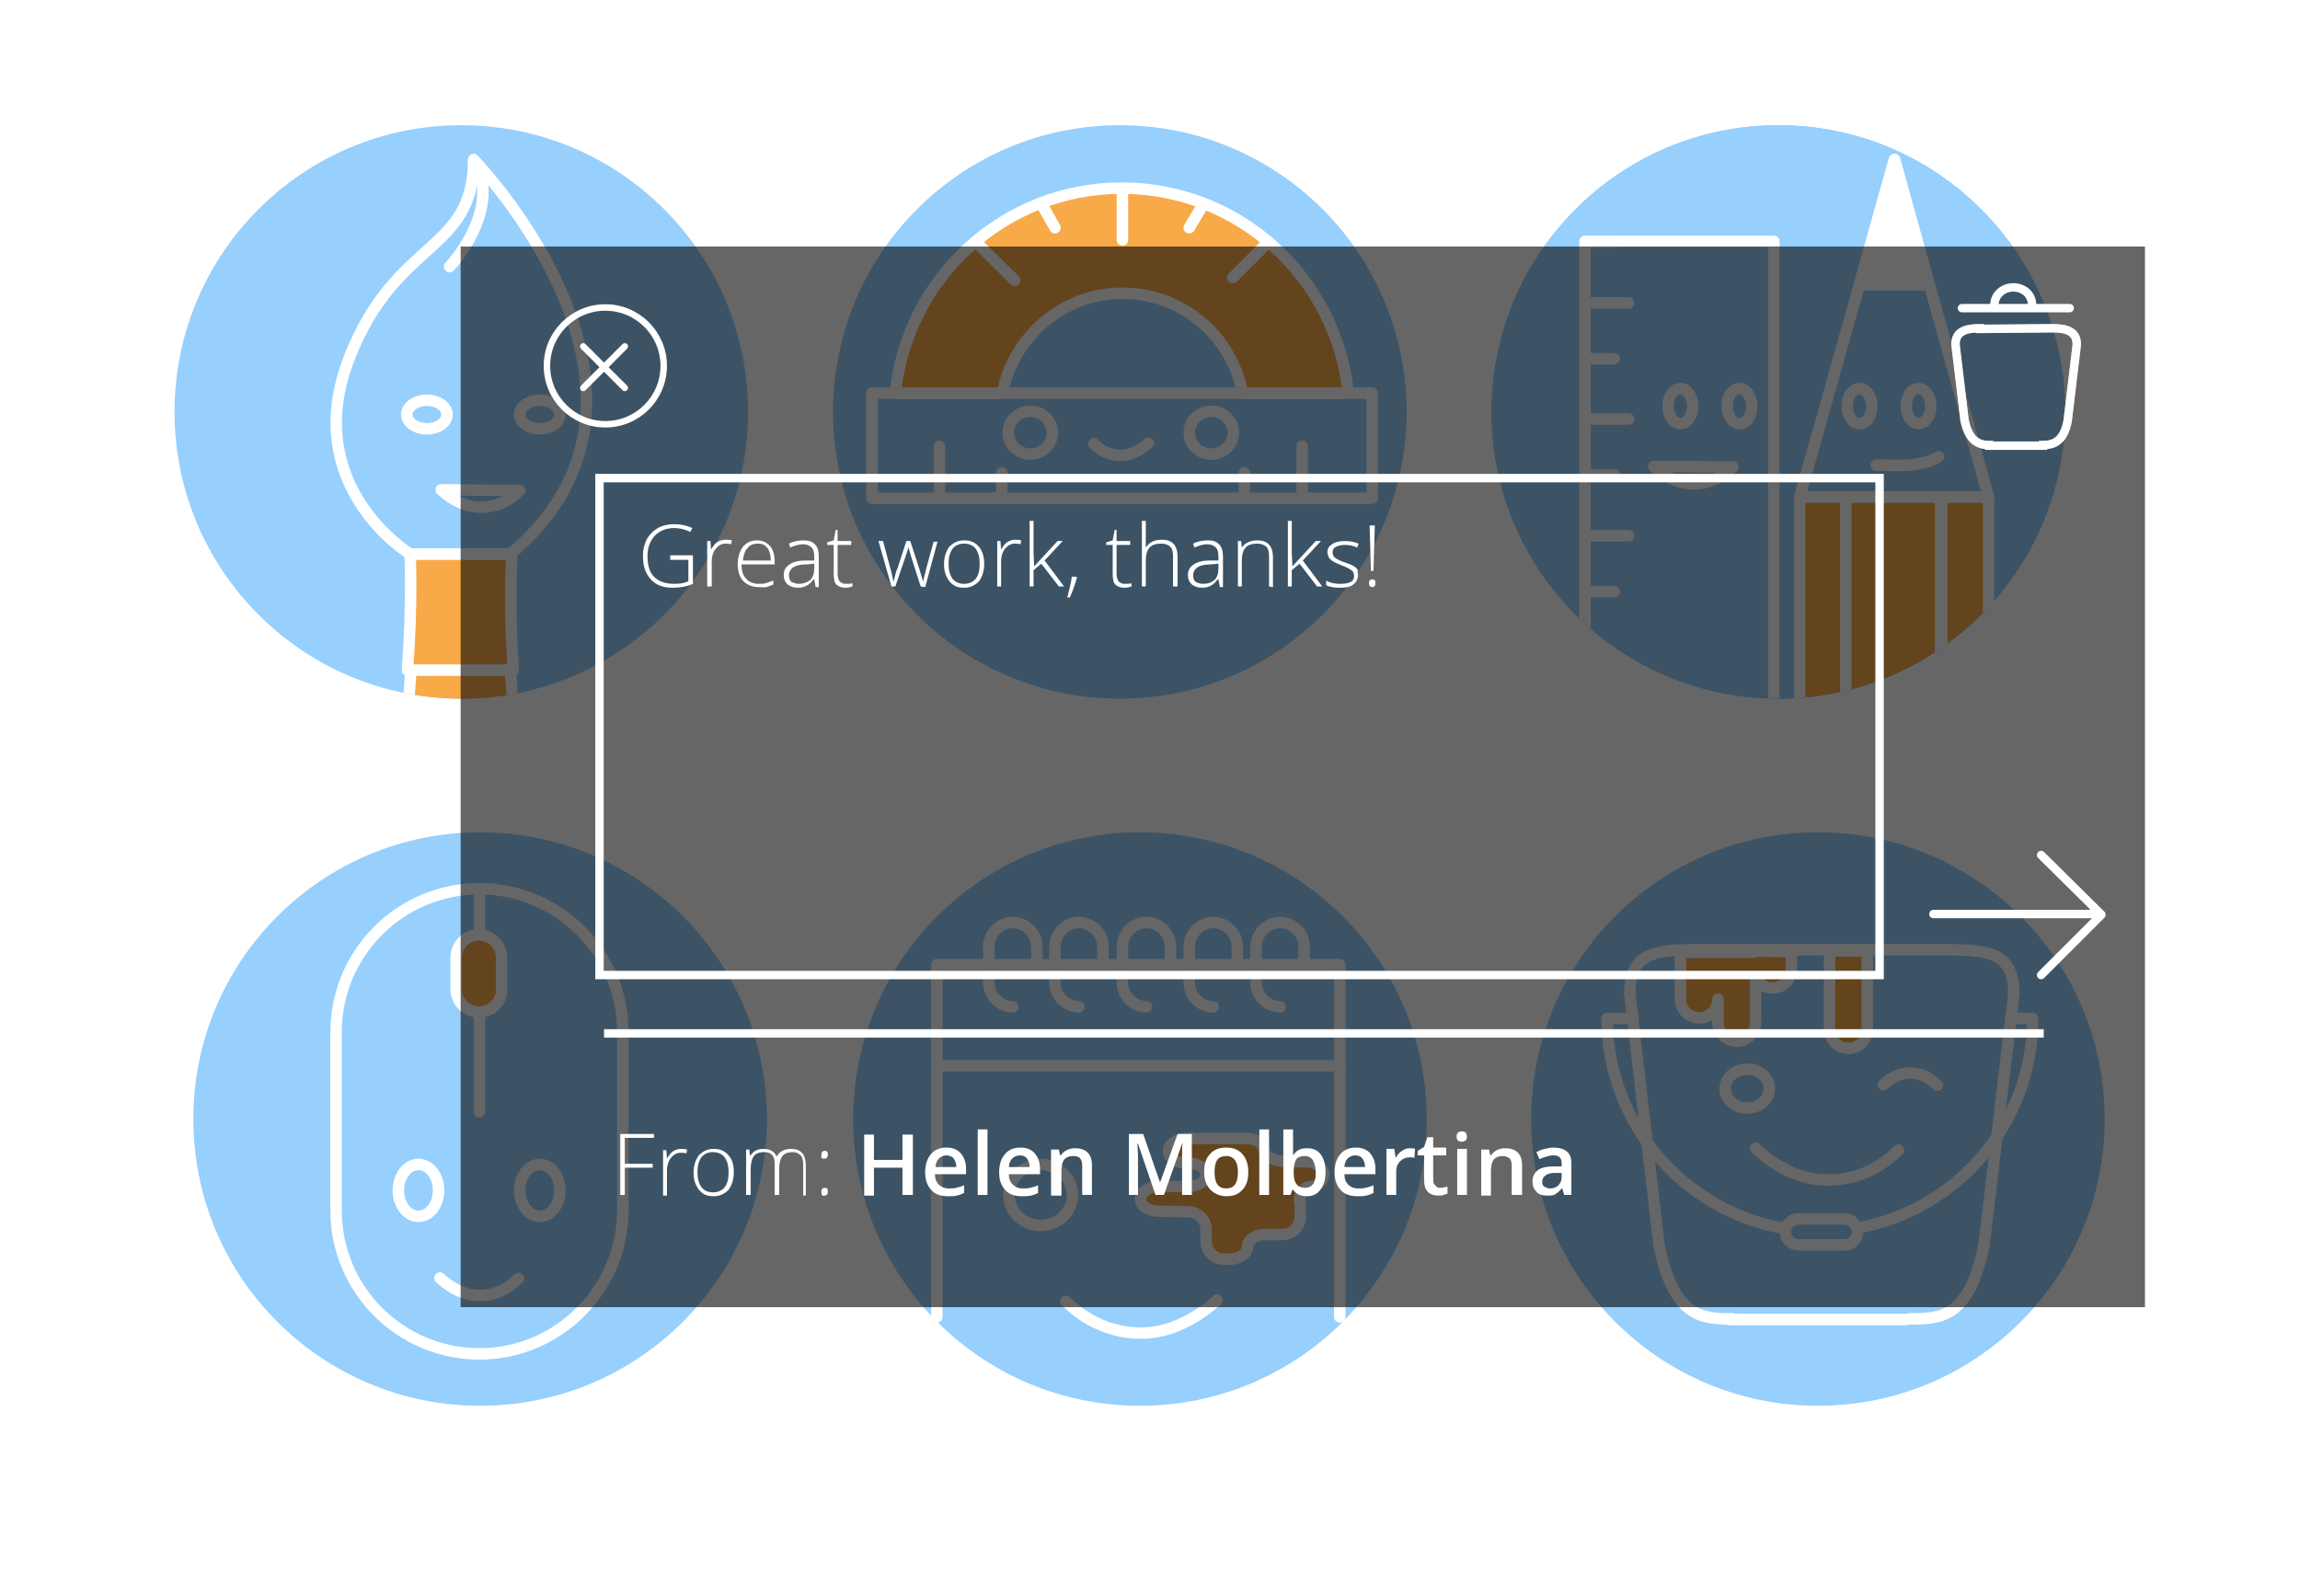 <?xml version="1.0" encoding="utf-8"?>
<!-- Generator: Adobe Illustrator 19.2.1, SVG Export Plug-In . SVG Version: 6.00 Build 0)  -->
<svg version="1.1" id="Слой_1" xmlns="http://www.w3.org/2000/svg" xmlns:xlink="http://www.w3.org/1999/xlink" x="0px" y="0px"
	 viewBox="0 0 354.5 246" style="enable-background:new 0 0 354.5 246;" xml:space="preserve">
<rect style="fill:#FFFFFF;" width="354.5" height="246"/>
<g id="_x30_9_1_">
	<circle id="SVGID_21_" style="fill:#97CFFD;" cx="280.2" cy="172.5" r="44.2"/>
	
		<line style="fill:none;stroke:#FFFFFF;stroke-width:1.767;stroke-linecap:round;stroke-miterlimit:10;" x1="266.5" y1="203.4" x2="293.8" y2="203.4"/>
	
		<line style="fill:none;stroke:#FFFFFF;stroke-width:1.767;stroke-linecap:round;stroke-miterlimit:10;" x1="251.2" y1="153.2" x2="255.7" y2="191.9"/>
	
		<line style="fill:none;stroke:#FFFFFF;stroke-width:1.767;stroke-linecap:round;stroke-miterlimit:10;" x1="310.4" y1="153.2" x2="305.8" y2="191.9"/>
	<path style="fill:none;stroke:#FFFFFF;stroke-width:1.767;stroke-linecap:round;stroke-miterlimit:10;" d="M255.7,191.9
		c2.3,11.4,6.8,11.4,11.4,11.4"/>
	<path style="fill:none;stroke:#FFFFFF;stroke-width:1.767;stroke-linecap:round;stroke-miterlimit:10;" d="M305.8,191.9
		c-2.3,11.4-6.8,11.4-11.4,11.4"/>
	<path style="fill:none;stroke:#FFFFFF;stroke-width:1.767;stroke-linecap:round;stroke-miterlimit:10;" d="M310.4,153.2
		c0-6.8-4.5-6.8-11.4-6.8h-36.4c-6.9,0-11.4,0-11.4,6.8"/>
	<path style="fill:none;stroke:#FFFFFF;stroke-width:1.767;stroke-linecap:round;stroke-linejoin:round;stroke-miterlimit:10;" d="
		M290.3,167.2c1.1-1.1,2.7-1.8,4.1-1.8c1.6,0,3.1,0.7,4.2,1.9"/>
	<path style="fill:none;stroke:#FFFFFF;stroke-width:1.767;stroke-linecap:round;stroke-linejoin:round;stroke-miterlimit:10;" d="
		M292.6,177.3c-3,3-6.7,4.6-10.9,4.6c-4,0-8-1.9-11.1-4.9"/>
	
		<ellipse style="fill:none;stroke:#FFFFFF;stroke-width:1.767;stroke-linecap:round;stroke-linejoin:round;stroke-miterlimit:10;" cx="269.3" cy="167.8" rx="3.4" ry="3"/>
	<path style="fill:none;stroke:#FFFFFF;stroke-width:1.767;stroke-linecap:round;stroke-linejoin:round;stroke-miterlimit:10;" d="
		M275.2,189.4c-15.5-2.6-27.5-16.1-27.5-32.4h4"/>
	<path style="fill:none;stroke:#FFFFFF;stroke-width:1.767;stroke-linecap:round;stroke-linejoin:round;stroke-miterlimit:10;" d="
		M309.9,157h3.4c0,16.2-11.7,29.6-27.1,32.3"/>
	
		<path style="fill:#F7AA47;stroke:#FFFFFF;stroke-width:1.767;stroke-linecap:round;stroke-linejoin:round;stroke-miterlimit:10;" d="
		M287.8,146.6v12.1c0,1.6-1.3,2.9-2.9,2.9s-2.9-1.3-2.9-2.9v-12.1H287.8z"/>
	
		<path style="fill:#F7AA47;stroke:#FFFFFF;stroke-width:1.767;stroke-linecap:round;stroke-linejoin:round;stroke-miterlimit:10;" d="
		M270.4,146.6v0.2h-5.5H259v7.2c0,1.6,1.3,2.9,2.9,2.9s2.9-1.3,2.9-2.9v3.6c0,1.6,1.3,2.9,2.9,2.9s2.9-1.3,2.9-2.9v-6.8
		c0.5,0.9,1.4,1.5,2.6,1.5c1.6,0,2.9-1.3,2.9-2.9v-2.7L270.4,146.6L270.4,146.6z"/>
	<path style="fill:none;stroke:#FFFFFF;stroke-width:1.767;stroke-linecap:round;stroke-linejoin:round;stroke-miterlimit:10;" d="
		M284.3,191.9h-7.1c-1.1,0-2-0.9-2-2l0,0c0-1.1,0.9-2,2-2h7.1c1.1,0,2,0.9,2,2l0,0C286.3,191,285.4,191.9,284.3,191.9z"/>
</g>
<g id="_x30_8_1_">
	<circle id="SVGID_20_" style="fill:#97CFFD;" cx="175.7" cy="172.5" r="44.2"/>
	
		<polyline style="fill:none;stroke:#FFFFFF;stroke-width:1.767;stroke-linecap:round;stroke-linejoin:round;stroke-miterlimit:10;" points="
		144.4,203 144.4,148.7 206.5,148.7 206.5,203 	"/>
	
		<line style="fill:none;stroke:#FFFFFF;stroke-width:1.767;stroke-linecap:round;stroke-linejoin:round;stroke-miterlimit:10;" x1="144.4" y1="164.3" x2="206.5" y2="164.3"/>
	<path style="fill:none;stroke:#FFFFFF;stroke-width:1.767;stroke-linecap:round;stroke-linejoin:round;stroke-miterlimit:10;" d="
		M201,148.6v-2.7c0-2-1.7-3.7-3.7-3.7s-3.7,1.7-3.7,3.7v5.6c0,2,1.7,3.7,3.7,3.7"/>
	<path style="fill:none;stroke:#FFFFFF;stroke-width:1.767;stroke-linecap:round;stroke-linejoin:round;stroke-miterlimit:10;" d="
		M190.7,148.6v-2.7c0-2-1.7-3.7-3.7-3.7s-3.7,1.7-3.7,3.7v5.6c0,2,1.7,3.7,3.7,3.7"/>
	<path style="fill:none;stroke:#FFFFFF;stroke-width:1.767;stroke-linecap:round;stroke-linejoin:round;stroke-miterlimit:10;" d="
		M180.4,148.6v-2.7c0-2-1.7-3.7-3.7-3.7s-3.7,1.7-3.7,3.7v5.6c0,2,1.7,3.7,3.7,3.7"/>
	<path style="fill:none;stroke:#FFFFFF;stroke-width:1.767;stroke-linecap:round;stroke-linejoin:round;stroke-miterlimit:10;" d="
		M170,148.6v-2.7c0-2-1.7-3.7-3.7-3.7s-3.7,1.7-3.7,3.7v5.6c0,2,1.7,3.7,3.7,3.7"/>
	<path style="fill:none;stroke:#FFFFFF;stroke-width:1.767;stroke-linecap:round;stroke-linejoin:round;stroke-miterlimit:10;" d="
		M159.8,148.6v-2.7c0-2-1.7-3.7-3.7-3.7s-3.7,1.7-3.7,3.7v5.6c0,2,1.7,3.7,3.7,3.7"/>
	
		<ellipse style="fill:none;stroke:#FFFFFF;stroke-width:1.767;stroke-linecap:round;stroke-linejoin:round;stroke-miterlimit:10;" cx="160.4" cy="184.2" rx="4.9" ry="4.7"/>
	
		<ellipse style="fill:none;stroke:#FFFFFF;stroke-width:1.767;stroke-linecap:round;stroke-linejoin:round;stroke-miterlimit:10;" cx="191.4" cy="184.2" rx="4.9" ry="4.7"/>
	<path style="fill:none;stroke:#FFFFFF;stroke-width:1.767;stroke-linecap:round;stroke-linejoin:round;stroke-miterlimit:10;" d="
		M187.6,200.4c-3.4,3.1-7.6,5.1-11.7,5.1c-4.4,0-8.5-1.8-11.6-4.9"/>
	
		<path style="fill:#F7AA47;stroke:#FFFFFF;stroke-width:1.767;stroke-linecap:round;stroke-linejoin:round;stroke-miterlimit:10;" d="
		M202,182.9c1.1,0,2-0.9,2-1.9c0-1.1-1.2-1.9-2.7-1.9l-3.8-0.1c-1.4-0.1-2.7-0.9-2.7-1.8c-0.1-1-1.3-1.7-2.7-1.7h-9.3
		c-1.4,0-2.7,0.9-2.7,1.9c0,1.1,1.2,1.9,2.7,1.9h0.4c1.4,0,2.7,0.8,2.7,1.8s-1.2,1.8-2.7,1.8h-4.7c-1.4,0-2.7,0.9-2.7,1.9
		c0,1.1,1.2,1.9,2.7,1.9l4.7,0.1c1.4,0,2.7,1.2,2.7,2.7v1.9c0,1.4,1.2,2.7,2.7,2.7h1c1.4,0,2.7-0.9,2.7-1.9c0-1.1,1.2-1.9,2.7-1.9
		h2.7c1.4,0,2.7-1.2,2.7-2.7v-1.9C200,184.1,201,182.9,202,182.9z"/>
</g>
<g id="_x30_7_1_">
	<circle id="SVGID_16_" style="fill:#97CFFD;" cx="74" cy="172.5" r="44.2"/>
	
		<line style="fill:none;stroke:#FFFFFF;stroke-width:1.767;stroke-linecap:round;stroke-linejoin:round;stroke-miterlimit:10;" x1="73.9" y1="143.6" x2="73.9" y2="137.1"/>
	
		<line style="fill:none;stroke:#FFFFFF;stroke-width:1.767;stroke-linecap:round;stroke-linejoin:round;stroke-miterlimit:10;" x1="73.9" y1="171.4" x2="73.9" y2="156"/>
	
		<ellipse style="fill:none;stroke:#FFFFFF;stroke-width:1.767;stroke-linecap:round;stroke-linejoin:round;stroke-miterlimit:10;" cx="64.5" cy="183.5" rx="3.1" ry="4"/>
	
		<ellipse style="fill:none;stroke:#FFFFFF;stroke-width:1.767;stroke-linecap:round;stroke-linejoin:round;stroke-miterlimit:10;" cx="83.2" cy="183.5" rx="3.1" ry="4"/>
	<path style="fill:none;stroke:#FFFFFF;stroke-width:1.767;stroke-linecap:round;stroke-linejoin:round;stroke-miterlimit:10;" d="
		M79.9,197.1c-1.7,1.7-3.7,2.6-6,2.6c-2.2,0-4.4-1.1-6.1-2.7"/>
	<path style="fill:none;stroke:#FFFFFF;stroke-width:1.767;stroke-linecap:round;stroke-linejoin:round;stroke-miterlimit:10;" d="
		M73.9,208.7L73.9,208.7c-12.2,0-22.1-9.9-22.1-22.1v-27.5c0-12.2,9.9-22.1,22.1-22.1l0,0c12.2,0,22.1,9.9,22.1,22.1v27.4
		C96,198.8,86,208.7,73.9,208.7z"/>
	
		<path style="fill:#F7AA47;stroke:#FFFFFF;stroke-width:1.767;stroke-linecap:round;stroke-linejoin:round;stroke-miterlimit:10;" d="
		M73.8,156L73.8,156c-1.9,0-3.5-1.6-3.5-3.5v-4.9c0-1.9,1.6-3.5,3.5-3.5l0,0c1.9,0,3.5,1.6,3.5,3.5v4.9
		C77.4,154.4,75.8,156,73.8,156z"/>
</g>
<g id="_x30_6_1_">
	<circle id="SVGID_14_" style="fill:#85D0FE;" cx="274.1" cy="63.5" r="44.2"/>
	<g>
		<g>
			<circle id="SVGID_47_" style="fill:#97CFFD;" cx="274.1" cy="63.5" r="44.2"/>
		</g>
		<g>
			<g>
				<g>
					<g>
						<g>
							<defs>
								<circle id="SVGID_1_" cx="274.1" cy="63.5" r="44.2"/>
							</defs>
							<clipPath id="SVGID_2_">
								<use xlink:href="#SVGID_1_"  style="overflow:visible;"/>
							</clipPath>
							
								<rect x="277.4" y="76.6" style="clip-path:url(#SVGID_2_);fill:#F7AA47;stroke:#FFFFFF;stroke-width:1.767;stroke-linecap:round;stroke-linejoin:round;stroke-miterlimit:10;" width="7.2" height="38.4"/>
						</g>
					</g>
				</g>
			</g>
		</g>
		<g>
			<g>
				<g>
					<g>
						<g>
							<defs>
								<circle id="SVGID_3_" cx="274.1" cy="63.5" r="44.2"/>
							</defs>
							<clipPath id="SVGID_4_">
								<use xlink:href="#SVGID_3_"  style="overflow:visible;"/>
							</clipPath>
							
								<rect x="299.3" y="76.6" style="clip-path:url(#SVGID_4_);fill:#F7AA47;stroke:#FFFFFF;stroke-width:1.767;stroke-linecap:round;stroke-linejoin:round;stroke-miterlimit:10;" width="7.2" height="38.4"/>
						</g>
					</g>
				</g>
			</g>
		</g>
		<g>
			<g>
				<g>
					<g>
						<g>
							<defs>
								<circle id="SVGID_5_" cx="274.1" cy="63.5" r="44.2"/>
							</defs>
							<clipPath id="SVGID_6_">
								<use xlink:href="#SVGID_5_"  style="overflow:visible;"/>
							</clipPath>
							
								<rect x="284.5" y="76.6" style="clip-path:url(#SVGID_6_);fill:#F7AA47;stroke:#FFFFFF;stroke-width:1.767;stroke-linecap:round;stroke-linejoin:round;stroke-miterlimit:10;" width="14.6" height="38.4"/>
						</g>
					</g>
				</g>
			</g>
		</g>
		<g>
			<g>
				<g>
					<g>
						<g>
							<defs>
								<circle id="SVGID_8_" cx="274.1" cy="63.5" r="44.2"/>
							</defs>
							<clipPath id="SVGID_9_">
								<use xlink:href="#SVGID_8_"  style="overflow:visible;"/>
							</clipPath>
							
								<rect x="244.3" y="37.2" style="clip-path:url(#SVGID_9_);fill:none;stroke:#FFFFFF;stroke-width:1.767;stroke-linecap:round;stroke-linejoin:round;stroke-miterlimit:10;" width="29.1" height="83.7"/>
						</g>
					</g>
				</g>
			</g>
		</g>
	</g>
	<path style="fill:none;stroke:#FFFFFF;stroke-width:1.767;stroke-linecap:round;stroke-linejoin:round;stroke-miterlimit:10;" d="
		M298.8,70.4c-1.3,0.9-3.4,1.2-4.7,1.3c-1.2,0.1-4.9,0-4.9,0"/>
	
		<polygon style="fill:none;stroke:#FFFFFF;stroke-width:1.767;stroke-linecap:round;stroke-linejoin:round;stroke-miterlimit:10;" points="
		292,24.6 306.5,76.6 277.4,76.6 	"/>
	
		<ellipse style="fill:none;stroke:#FFFFFF;stroke-width:1.767;stroke-linecap:round;stroke-linejoin:round;stroke-miterlimit:10;" cx="286.6" cy="62.6" rx="1.9" ry="2.7"/>
	
		<ellipse style="fill:none;stroke:#FFFFFF;stroke-width:1.767;stroke-linecap:round;stroke-linejoin:round;stroke-miterlimit:10;" cx="295.7" cy="62.6" rx="1.9" ry="2.7"/>
	
		<polygon style="fill:#FFFFFF;stroke:#FFFFFF;stroke-width:1.767;stroke-linecap:round;stroke-linejoin:round;stroke-miterlimit:10;" points="
		292,24.6 297.3,43.9 286.6,43.9 	"/>
	
		<ellipse style="fill:none;stroke:#FFFFFF;stroke-width:1.767;stroke-linecap:round;stroke-linejoin:round;stroke-miterlimit:10;" cx="259" cy="62.6" rx="1.9" ry="2.7"/>
	
		<ellipse style="fill:none;stroke:#FFFFFF;stroke-width:1.767;stroke-linecap:round;stroke-linejoin:round;stroke-miterlimit:10;" cx="268.1" cy="62.6" rx="1.9" ry="2.7"/>
	
		<line style="fill:none;stroke:#FFFFFF;stroke-width:1.767;stroke-linecap:round;stroke-linejoin:round;stroke-miterlimit:10;" x1="244.6" y1="37.3" x2="248.8" y2="37.3"/>
	
		<line style="fill:none;stroke:#FFFFFF;stroke-width:1.767;stroke-linecap:round;stroke-linejoin:round;stroke-miterlimit:10;" x1="244.6" y1="46.7" x2="251" y2="46.7"/>
	
		<line style="fill:none;stroke:#FFFFFF;stroke-width:1.767;stroke-linecap:round;stroke-linejoin:round;stroke-miterlimit:10;" x1="244.6" y1="55.3" x2="248.8" y2="55.3"/>
	
		<line style="fill:none;stroke:#FFFFFF;stroke-width:1.767;stroke-linecap:round;stroke-linejoin:round;stroke-miterlimit:10;" x1="244.6" y1="64.6" x2="251" y2="64.6"/>
	
		<line style="fill:none;stroke:#FFFFFF;stroke-width:1.767;stroke-linecap:round;stroke-linejoin:round;stroke-miterlimit:10;" x1="244.6" y1="73.2" x2="248.8" y2="73.2"/>
	
		<line style="fill:none;stroke:#FFFFFF;stroke-width:1.767;stroke-linecap:round;stroke-linejoin:round;stroke-miterlimit:10;" x1="244.6" y1="82.6" x2="251" y2="82.6"/>
	
		<line style="fill:none;stroke:#FFFFFF;stroke-width:1.767;stroke-linecap:round;stroke-linejoin:round;stroke-miterlimit:10;" x1="244.6" y1="91.2" x2="248.8" y2="91.2"/>
	<path style="fill:none;stroke:#FFFFFF;stroke-width:1.767;stroke-linecap:round;stroke-linejoin:round;stroke-miterlimit:10;" d="
		M267.1,72c-1.7,1.6-3.8,2.6-6,2.6c-2.3,0-4.5-1.1-6.2-2.7L267.1,72z"/>
</g>
<g id="_x30_5_1_">
	<circle id="SVGID_11_" style="fill:#97CFFD;" cx="172.6" cy="63.5" r="44.2"/>
	
		<ellipse style="fill:none;stroke:#FFFFFF;stroke-width:1.767;stroke-linecap:round;stroke-linejoin:round;stroke-miterlimit:10;" cx="158.8" cy="66.7" rx="3.4" ry="3.3"/>
	
		<ellipse style="fill:none;stroke:#FFFFFF;stroke-width:1.767;stroke-linecap:round;stroke-linejoin:round;stroke-miterlimit:10;" cx="186.7" cy="66.7" rx="3.4" ry="3.3"/>
	<path style="fill:none;stroke:#FFFFFF;stroke-width:1.767;stroke-linecap:round;stroke-linejoin:round;stroke-miterlimit:10;" d="
		M177,68.3c-1.2,1.1-2.7,1.9-4.2,1.9c-1.6,0-3-0.6-4.2-1.8"/>
	
		<path style="fill:#F7AA47;stroke:#FFFFFF;stroke-width:1.767;stroke-linecap:round;stroke-linejoin:round;stroke-miterlimit:10;" d="
		M154.5,60.6c1.7-8.7,9.3-15.4,18.5-15.4s16.9,6.6,18.5,15.4h16.3C206,42.9,191.1,29,172.9,29S139.8,42.9,138,60.6H154.5z"/>
	
		<rect x="134.4" y="60.6" style="fill:none;stroke:#FFFFFF;stroke-width:1.767;stroke-linecap:round;stroke-linejoin:round;stroke-miterlimit:10;" width="77.1" height="16.2"/>
	
		<line style="fill:none;stroke:#FFFFFF;stroke-width:1.767;stroke-linecap:round;stroke-linejoin:round;stroke-miterlimit:10;" x1="173" y1="29.4" x2="173" y2="37"/>
	
		<line style="fill:none;stroke:#FFFFFF;stroke-width:1.767;stroke-linecap:round;stroke-linejoin:round;stroke-miterlimit:10;" x1="144.8" y1="68.8" x2="144.8" y2="76.4"/>
	
		<line style="fill:none;stroke:#FFFFFF;stroke-width:1.767;stroke-linecap:round;stroke-linejoin:round;stroke-miterlimit:10;" x1="154.4" y1="72.9" x2="154.4" y2="76.6"/>
	
		<line style="fill:none;stroke:#FFFFFF;stroke-width:1.767;stroke-linecap:round;stroke-linejoin:round;stroke-miterlimit:10;" x1="185.2" y1="31.9" x2="183.3" y2="35.1"/>
	
		<line style="fill:none;stroke:#FFFFFF;stroke-width:1.767;stroke-linecap:round;stroke-linejoin:round;stroke-miterlimit:10;" x1="162.6" y1="35.1" x2="160.8" y2="31.9"/>
	
		<line style="fill:none;stroke:#FFFFFF;stroke-width:1.767;stroke-linecap:round;stroke-linejoin:round;stroke-miterlimit:10;" x1="191.8" y1="72.9" x2="191.8" y2="76.6"/>
	
		<line style="fill:none;stroke:#FFFFFF;stroke-width:1.767;stroke-linecap:round;stroke-linejoin:round;stroke-miterlimit:10;" x1="200.7" y1="68.8" x2="200.7" y2="76.4"/>
	
		<line style="fill:none;stroke:#FFFFFF;stroke-width:1.767;stroke-linecap:round;stroke-linejoin:round;stroke-miterlimit:10;" x1="195.4" y1="37.4" x2="190" y2="42.8"/>
	
		<line style="fill:none;stroke:#FFFFFF;stroke-width:1.767;stroke-linecap:round;stroke-linejoin:round;stroke-miterlimit:10;" x1="151" y1="37.9" x2="156.4" y2="43.2"/>
</g>
<g id="_x30_4_1_">
	<circle id="SVGID_7_" style="fill:#97CFFD;" cx="71.1" cy="63.5" r="44.2"/>
	<g>
		<g>
			<g>
				<g>
					<g>
						<g>
							<defs>
								<circle id="SVGID_10_" cx="71.1" cy="63.5" r="44.2"/>
							</defs>
							<clipPath id="SVGID_12_">
								<use xlink:href="#SVGID_10_"  style="overflow:visible;"/>
							</clipPath>
							
								<path style="clip-path:url(#SVGID_12_);fill:#F7AA47;stroke:#FFFFFF;stroke-width:1.767;stroke-linecap:round;stroke-linejoin:round;stroke-miterlimit:10;" d="
								M71,255.3c0,0,8.7,1,10.3-3.7c2-5.7,3.1-17.5,3.1-35.4c0-40.5-6.4-121.6-6.4-121.6H64c0,0-6.4,81.1-6.4,121.6
								c0,17.9,1.1,29.8,3.1,35.4C62.5,256.1,71,255.3,71,255.3z"/>
						</g>
					</g>
				</g>
			</g>
		</g>
	</g>
	
		<ellipse style="fill:none;stroke:#FFFFFF;stroke-width:1.767;stroke-linecap:round;stroke-linejoin:round;stroke-miterlimit:10;" cx="83.2" cy="63.9" rx="3.1" ry="2.2"/>
	
		<ellipse style="fill:none;stroke:#FFFFFF;stroke-width:1.767;stroke-linecap:round;stroke-linejoin:round;stroke-miterlimit:10;" cx="65.8" cy="63.9" rx="3.1" ry="2.2"/>
	
		<path style="fill:#F7AA47;stroke:#FFFFFF;stroke-width:1.767;stroke-linecap:round;stroke-linejoin:round;stroke-miterlimit:10;" d="
		M78.9,85.4H63.2c0,0,0.4,7-0.4,17.9h16.3C78.4,92.3,78.9,85.4,78.9,85.4z"/>
	<path style="fill:none;stroke:#FFFFFF;stroke-width:1.767;stroke-linecap:round;stroke-linejoin:round;stroke-miterlimit:10;" d="
		M73,24.6c0,0,35,36.1,5.7,60.8H63.2c0,0-17.2-10.5-9.3-30.4C61.1,36.7,73,39,73,24.6z"/>
	<path style="fill:none;stroke:#FFFFFF;stroke-width:1.767;stroke-linecap:round;stroke-linejoin:round;stroke-miterlimit:10;" d="
		M80.1,75.6c-1.7,1.7-3.7,2.6-6,2.6c-2.2,0-4.4-1.1-6.1-2.7L80.1,75.6z"/>
	<path style="fill:none;stroke:#FFFFFF;stroke-width:1.767;stroke-linecap:round;stroke-linejoin:round;stroke-miterlimit:10;" d="
		M69.3,41.1c1.2-1.3,6.5-7.7,4.8-14.1c-0.2-0.6-0.4-1.3-0.8-2"/>
</g>
<g>
	<rect x="71" y="38" style="opacity:0.6;enable-background:new    ;" width="259.6" height="163.5"/>
	<rect x="94.2" y="174.1" style="fill:none;" width="272.5" height="43.9"/>
	<g style="enable-background:new    ;">
		<path style="fill:#FFFFFF;" d="M96.3,184.2h-0.7v-9.4h5.2v0.6h-4.5v4h4.3v0.6h-4.3V184.2z"/>
		<path style="fill:#FFFFFF;" d="M104.9,177.1c0.3,0,0.6,0,1,0.1l-0.1,0.6c-0.3-0.1-0.6-0.1-0.9-0.1c-0.6,0-1.1,0.3-1.5,0.8
			s-0.6,1.2-0.6,1.9v3.9h-0.6v-7h0.5l0.1,1.3l0,0c0.3-0.5,0.6-0.9,0.9-1.1S104.4,177.1,104.9,177.1z"/>
		<path style="fill:#FFFFFF;" d="M113.1,180.7c0,1.1-0.3,2-0.8,2.7c-0.6,0.6-1.3,1-2.3,1c-0.6,0-1.2-0.1-1.6-0.4
			c-0.5-0.3-0.8-0.7-1.1-1.3s-0.4-1.2-0.4-1.9c0-1.1,0.3-2,0.8-2.7c0.6-0.6,1.3-1,2.3-1s1.7,0.3,2.3,1S113.1,179.6,113.1,180.7z
			 M107.5,180.7c0,1,0.2,1.7,0.6,2.3c0.4,0.5,1,0.8,1.8,0.8s1.4-0.3,1.8-0.8s0.6-1.3,0.6-2.3s-0.2-1.7-0.6-2.3
			c-0.4-0.5-1-0.8-1.8-0.8s-1.4,0.3-1.8,0.8C107.7,179,107.5,179.7,107.5,180.7z"/>
		<path style="fill:#FFFFFF;" d="M123.8,184.2v-4.6c0-0.7-0.1-1.2-0.4-1.5s-0.7-0.5-1.2-0.5c-0.7,0-1.3,0.2-1.6,0.6s-0.5,1-0.5,1.9
			v4.1h-0.7v-4.8c0-1.2-0.5-1.8-1.6-1.8c-0.7,0-1.3,0.2-1.6,0.6s-0.5,1.1-0.5,2.1v3.9H115v-7h0.5l0.1,1l0,0c0.2-0.3,0.5-0.6,0.8-0.8
			c0.4-0.2,0.8-0.3,1.2-0.3c1.1,0,1.8,0.4,2.1,1.2l0,0c0.2-0.4,0.5-0.7,0.9-0.9s0.8-0.3,1.3-0.3c0.8,0,1.3,0.2,1.7,0.6
			c0.4,0.4,0.6,1.1,0.6,2v4.6h-0.4V184.2z"/>
		<path style="fill:#FFFFFF;" d="M126.6,178c0-0.4,0.2-0.6,0.5-0.6c0.4,0,0.5,0.2,0.5,0.6c0,0.2-0.1,0.4-0.2,0.5s-0.2,0.1-0.4,0.1
			c-0.1,0-0.3,0-0.4-0.1C126.6,178.4,126.6,178.2,126.6,178z M126.6,183.7c0-0.4,0.2-0.6,0.5-0.6c0.4,0,0.5,0.2,0.5,0.6
			c0,0.4-0.2,0.6-0.5,0.6C126.7,184.4,126.6,184.2,126.6,183.7z"/>
	</g>
	<g style="enable-background:new    ;">
		<path style="fill:#FFFFFF;" d="M140.7,184.2h-1.6V180h-4.4v4.3h-1.5v-9.4h1.5v3.9h4.4v-3.9h1.6V184.2z"/>
		<path style="fill:#FFFFFF;" d="M146.1,184.4c-1.1,0-2-0.3-2.6-1s-0.9-1.5-0.9-2.7s0.3-2.1,0.9-2.8c0.6-0.7,1.4-1,2.4-1
			c0.9,0,1.7,0.3,2.2,0.9s0.8,1.4,0.8,2.4v0.8h-4.8c0,0.7,0.2,1.2,0.6,1.6c0.4,0.4,0.9,0.6,1.5,0.6c0.4,0,0.8,0,1.2-0.1
			s0.8-0.2,1.2-0.4v1.2c-0.4,0.2-0.7,0.3-1.1,0.4S146.6,184.4,146.1,184.4z M145.9,178.1c-0.5,0-0.9,0.2-1.2,0.5s-0.5,0.8-0.5,1.3
			h3.2c0-0.6-0.2-1-0.4-1.3S146.3,178.1,145.9,178.1z"/>
		<path style="fill:#FFFFFF;" d="M152.2,184.2h-1.5v-10.1h1.5V184.2z"/>
		<path style="fill:#FFFFFF;" d="M157.5,184.4c-1.1,0-2-0.3-2.6-1s-0.9-1.5-0.9-2.7s0.3-2.1,0.9-2.8c0.6-0.7,1.4-1,2.4-1
			c0.9,0,1.7,0.3,2.2,0.9s0.8,1.4,0.8,2.4v0.8h-4.8c0,0.7,0.2,1.2,0.6,1.6c0.4,0.4,0.9,0.6,1.5,0.6c0.4,0,0.8,0,1.2-0.1
			s0.8-0.2,1.2-0.4v1.2c-0.4,0.2-0.7,0.3-1.1,0.4S157.9,184.4,157.5,184.4z M157.2,178.1c-0.5,0-0.9,0.2-1.2,0.5s-0.5,0.8-0.5,1.3
			h3.2c0-0.6-0.2-1-0.4-1.3S157.7,178.1,157.2,178.1z"/>
		<path style="fill:#FFFFFF;" d="M168.3,184.2h-1.5v-4.4c0-0.6-0.1-1-0.3-1.2c-0.2-0.3-0.6-0.4-1.1-0.4c-0.6,0-1.1,0.2-1.4,0.6
			c-0.3,0.4-0.4,1-0.4,1.9v3.6H162v-7.1h1.2l0.2,0.9h0.1c0.2-0.3,0.5-0.6,0.9-0.8s0.8-0.3,1.3-0.3c1.7,0,2.6,0.9,2.6,2.6V184.2z"/>
		<path style="fill:#FFFFFF;" d="M178.1,184.2l-2.7-7.9h-0.1c0.1,1.2,0.1,2.3,0.1,3.3v4.6H174v-9.4h2.2l2.6,7.5l0,0l2.7-7.5h2.2v9.4
			h-1.5v-4.7c0-0.5,0-1.1,0-1.8c0-0.8,0-1.2,0.1-1.4h-0.1l-2.8,7.9L178.1,184.2L178.1,184.2z"/>
		<path style="fill:#FFFFFF;" d="M192.4,180.7c0,1.2-0.3,2.1-0.9,2.7c-0.6,0.7-1.4,1-2.5,1c-0.7,0-1.3-0.2-1.8-0.5s-0.9-0.7-1.2-1.3
			s-0.4-1.2-0.4-2c0-1.2,0.3-2.1,0.9-2.7c0.6-0.7,1.4-1,2.5-1c1,0,1.9,0.3,2.5,1S192.4,179.5,192.4,180.7z M187.2,180.7
			c0,1.7,0.6,2.5,1.8,2.5s1.8-0.8,1.8-2.5c0-1.6-0.6-2.5-1.8-2.5c-0.6,0-1.1,0.2-1.4,0.6C187.3,179.3,187.2,179.9,187.2,180.7z"/>
		<path style="fill:#FFFFFF;" d="M195.6,184.2h-1.5v-10.1h1.5V184.2z"/>
		<path style="fill:#FFFFFF;" d="M201.5,177c0.9,0,1.6,0.3,2.1,1s0.7,1.6,0.7,2.7c0,1.2-0.3,2.1-0.8,2.7c-0.5,0.7-1.2,1-2.1,1
			c-0.9,0-1.6-0.3-2.1-1h-0.1l-0.3,0.8h-1.1v-10.1h1.5v2.4c0,0.2,0,0.4,0,0.8c0,0.3,0,0.6,0,0.7h0.1
			C199.8,177.3,200.5,177,201.5,177z M201.1,178.2c-0.6,0-1.1,0.2-1.3,0.5s-0.4,1-0.4,1.8v0.1c0,0.9,0.1,1.5,0.4,1.9
			c0.3,0.4,0.7,0.6,1.4,0.6c0.5,0,0.9-0.2,1.2-0.6c0.3-0.4,0.4-1,0.4-1.8C202.7,179,202.2,178.2,201.1,178.2z"/>
		<path style="fill:#FFFFFF;" d="M209.2,184.4c-1.1,0-2-0.3-2.6-1s-0.9-1.5-0.9-2.7s0.3-2.1,0.9-2.8c0.6-0.7,1.4-1,2.4-1
			c0.9,0,1.7,0.3,2.2,0.9s0.8,1.4,0.8,2.4v0.8h-4.8c0,0.7,0.2,1.2,0.6,1.6c0.4,0.4,0.9,0.6,1.5,0.6c0.4,0,0.8,0,1.2-0.1
			s0.8-0.2,1.2-0.4v1.2c-0.4,0.2-0.7,0.3-1.1,0.4S209.7,184.4,209.2,184.4z M208.9,178.1c-0.5,0-0.9,0.2-1.2,0.5s-0.5,0.8-0.5,1.3
			h3.2c0-0.6-0.2-1-0.4-1.3S209.4,178.1,208.9,178.1z"/>
		<path style="fill:#FFFFFF;" d="M217.3,177c0.3,0,0.6,0,0.8,0.1l-0.1,1.4c-0.2-0.1-0.4-0.1-0.7-0.1c-0.6,0-1.1,0.2-1.5,0.6
			s-0.6,0.9-0.6,1.5v3.7h-1.5v-7.1h1.2l0.2,1.3h0.1c0.2-0.4,0.5-0.8,0.9-1C216.5,177.1,216.9,177,217.3,177z"/>
		<path style="fill:#FFFFFF;" d="M222,183.1c0.4,0,0.7-0.1,1.1-0.2v1.1c-0.2,0.1-0.4,0.1-0.6,0.2s-0.5,0.1-0.8,0.1
			c-1.4,0-2.2-0.8-2.2-2.3v-3.9h-1v-0.7l1-0.6l0.5-1.5h0.9v1.6h2v1.2h-2v3.8c0,0.4,0.1,0.6,0.3,0.8
			C221.5,183.1,221.7,183.1,222,183.1z"/>
		<path style="fill:#FFFFFF;" d="M224.5,175.2c0-0.3,0.1-0.5,0.2-0.6c0.1-0.1,0.4-0.2,0.6-0.2c0.3,0,0.5,0.1,0.6,0.2
			s0.2,0.4,0.2,0.6c0,0.3-0.1,0.5-0.2,0.6s-0.4,0.2-0.6,0.2c-0.3,0-0.5-0.1-0.6-0.2C224.6,175.7,224.5,175.5,224.5,175.2z
			 M226.1,184.2h-1.5v-7.1h1.5V184.2z"/>
		<path style="fill:#FFFFFF;" d="M234.6,184.2H233v-4.4c0-0.6-0.1-1-0.3-1.2s-0.6-0.4-1.1-0.4c-0.6,0-1.1,0.2-1.4,0.6
			c-0.3,0.4-0.4,1-0.4,1.9v3.6h-1.5v-7.1h1.2l0.2,0.9h0.1c0.2-0.3,0.5-0.6,0.9-0.8s0.8-0.3,1.3-0.3c1.7,0,2.6,0.9,2.6,2.6V184.2z"/>
		<path style="fill:#FFFFFF;" d="M241.1,184.2l-0.3-1h-0.1c-0.3,0.4-0.7,0.7-1,0.9s-0.8,0.2-1.3,0.2c-0.7,0-1.3-0.2-1.6-0.6
			c-0.4-0.4-0.6-0.9-0.6-1.6c0-0.7,0.3-1.3,0.8-1.7s1.4-0.6,2.5-0.6h1.2v-0.4c0-0.5-0.1-0.8-0.3-1s-0.5-0.3-1-0.3
			c-0.4,0-0.7,0.1-1.1,0.2c-0.3,0.1-0.7,0.2-1,0.4l-0.5-1.1c0.4-0.2,0.8-0.4,1.3-0.5s0.9-0.2,1.3-0.2c0.9,0,1.6,0.2,2.1,0.6
			c0.5,0.4,0.7,1,0.7,1.9v4.8L241.1,184.2L241.1,184.2z M238.9,183.2c0.6,0,1-0.2,1.3-0.5s0.5-0.7,0.5-1.3v-0.6h-0.9
			c-0.7,0-1.2,0.1-1.6,0.4c-0.3,0.2-0.5,0.5-0.5,1c0,0.3,0.1,0.6,0.3,0.7S238.5,183.2,238.9,183.2z"/>
	</g>
	<rect x="98.3" y="80.3" style="fill:none;" width="274.5" height="107.8"/>
	<g style="enable-background:new    ;">
		<path style="fill:#FFFFFF;" d="M103.3,85.6h3.5V90c-0.9,0.4-1.9,0.6-3.1,0.6c-1.5,0-2.6-0.4-3.4-1.3s-1.2-2-1.2-3.6
			c0-1,0.2-1.8,0.6-2.6c0.4-0.7,1-1.3,1.7-1.7c0.7-0.4,1.6-0.6,2.5-0.6c1,0,2,0.2,2.8,0.6l-0.3,0.6c-0.8-0.4-1.7-0.6-2.5-0.6
			c-1.2,0-2.2,0.4-3,1.2c-0.7,0.8-1.1,1.8-1.1,3.1c0,1.4,0.3,2.5,1,3.2s1.7,1.1,3.1,1.1c0.9,0,1.6-0.1,2.2-0.4v-3.3h-2.8
			C103.3,86.3,103.3,85.6,103.3,85.6z"/>
		<path style="fill:#FFFFFF;" d="M111.8,83.2c0.3,0,0.6,0,1,0.1l-0.1,0.6c-0.3-0.1-0.6-0.1-0.9-0.1c-0.6,0-1.1,0.3-1.5,0.8
			s-0.6,1.2-0.6,1.9v3.9H109v-7h0.5l0.1,1.3l0,0c0.3-0.5,0.6-0.9,0.9-1.1S111.3,83.2,111.8,83.2z"/>
		<path style="fill:#FFFFFF;" d="M117,90.5c-1,0-1.8-0.3-2.4-0.9s-0.9-1.5-0.9-2.6s0.3-2,0.8-2.7c0.6-0.7,1.3-1,2.2-1
			c0.8,0,1.5,0.3,2,0.9s0.7,1.4,0.7,2.4V87h-5.1c0,1,0.2,1.7,0.7,2.2c0.4,0.5,1.1,0.8,1.9,0.8c0.4,0,0.8,0,1.1-0.1
			c0.3-0.1,0.7-0.2,1.2-0.4v0.6c-0.4,0.2-0.8,0.3-1.1,0.4S117.4,90.5,117,90.5z M116.8,83.8c-0.7,0-1.2,0.2-1.6,0.7
			c-0.4,0.4-0.6,1.1-0.7,1.9h4.3c0-0.8-0.2-1.5-0.5-1.9C117.9,84,117.5,83.8,116.8,83.8z"/>
		<path style="fill:#FFFFFF;" d="M125.7,90.4l-0.2-1.1h-0.1c-0.4,0.5-0.7,0.8-1.1,1s-0.8,0.3-1.3,0.3c-0.7,0-1.2-0.2-1.6-0.5
			c-0.4-0.4-0.6-0.8-0.6-1.5s0.3-1.2,0.9-1.6s1.4-0.6,2.5-0.6h1.3v-0.5c0-0.7-0.1-1.2-0.4-1.5s-0.7-0.5-1.3-0.5
			c-0.7,0-1.3,0.2-2,0.5l-0.2-0.6c0.8-0.4,1.5-0.5,2.3-0.5s1.3,0.2,1.7,0.6c0.4,0.4,0.6,1,0.6,1.9v4.7h-0.5V90.4z M123.1,90
			c0.7,0,1.3-0.2,1.8-0.6c0.4-0.4,0.6-1,0.6-1.8v-0.7l-1.2,0.1c-1,0-1.7,0.2-2.1,0.5s-0.6,0.7-0.6,1.2c0,0.4,0.1,0.8,0.4,1
			C122.3,89.8,122.6,90,123.1,90z"/>
		<path style="fill:#FFFFFF;" d="M130.3,90c0.4,0,0.8,0,1.1-0.1v0.5c-0.3,0.1-0.7,0.2-1.1,0.2c-0.6,0-1.1-0.2-1.4-0.5
			c-0.3-0.3-0.4-0.9-0.4-1.6V84h-1v-0.4l1-0.3l0.3-1.6h0.3v1.7h2.1V84h-2.1v4.4c0,0.5,0.1,0.9,0.3,1.2C129.6,89.8,129.9,90,130.3,90
			z"/>
		<path style="fill:#FFFFFF;" d="M141.9,90.4l-1.5-4.7c-0.1-0.3-0.2-0.8-0.4-1.4l0,0l-0.1,0.5l-0.3,0.9l-1.6,4.7h-0.6l-2-7h0.7
			l1.1,4.1c0.3,1,0.4,1.7,0.5,2.2l0,0c0.3-1,0.4-1.7,0.6-2l1.4-4.3h0.6l1.4,4.3c0.3,1,0.5,1.7,0.6,2l0,0c0-0.3,0.2-1,0.5-2.2l1.1-4
			h0.6l-1.9,7L141.9,90.4L141.9,90.4z"/>
		<path style="fill:#FFFFFF;" d="M151.7,86.9c0,1.1-0.3,2-0.8,2.7c-0.6,0.6-1.3,1-2.3,1c-0.6,0-1.2-0.1-1.6-0.4
			c-0.5-0.3-0.8-0.7-1.1-1.3c-0.3-0.6-0.4-1.2-0.4-1.9c0-1.1,0.3-2,0.8-2.7c0.6-0.6,1.3-1,2.3-1s1.7,0.3,2.3,1
			C151.4,84.9,151.7,85.8,151.7,86.9z M146.2,86.9c0,1,0.2,1.7,0.6,2.3c0.4,0.5,1,0.8,1.8,0.8s1.4-0.3,1.8-0.8
			c0.4-0.5,0.6-1.3,0.6-2.3s-0.2-1.7-0.6-2.3c-0.4-0.5-1-0.8-1.8-0.8s-1.4,0.3-1.8,0.8C146.4,85.2,146.2,85.9,146.2,86.9z"/>
		<path style="fill:#FFFFFF;" d="M156.4,83.2c0.3,0,0.6,0,1,0.1l-0.1,0.6c-0.3-0.1-0.6-0.1-0.9-0.1c-0.6,0-1.1,0.3-1.5,0.8
			s-0.6,1.2-0.6,1.9v3.9h-0.6v-7h0.5l0.1,1.3l0,0c0.3-0.5,0.6-0.9,0.9-1.1S156,83.2,156.4,83.2z"/>
		<path style="fill:#FFFFFF;" d="M159.4,87.3l3.6-3.9h0.8l-2.8,3l3,4h-0.8l-2.7-3.5l-1.2,1v2.5h-0.6V80.3h0.6v5L159.4,87.3
			L159.4,87.3z"/>
		<path style="fill:#FFFFFF;" d="M165.9,88.9L166,89c-0.3,1.1-0.7,2.2-1.1,3.1h-0.4c0.3-1.2,0.6-2.3,0.7-3.2H165.9z"/>
		<path style="fill:#FFFFFF;" d="M173.3,90c0.4,0,0.8,0,1.1-0.1v0.5c-0.3,0.1-0.7,0.2-1.1,0.2c-0.6,0-1.1-0.2-1.4-0.5
			c-0.3-0.3-0.4-0.9-0.4-1.6V84h-1v-0.4l1-0.3l0.3-1.6h0.3v1.7h2.1V84h-2.1v4.4c0,0.5,0.1,0.9,0.3,1.2C172.6,89.8,172.9,90,173.3,90
			z"/>
		<path style="fill:#FFFFFF;" d="M180.8,90.4v-4.6c0-0.7-0.1-1.2-0.4-1.5c-0.3-0.3-0.8-0.5-1.4-0.5c-0.8,0-1.5,0.2-1.8,0.6
			c-0.4,0.4-0.6,1.1-0.6,2.1v3.9H176V80.3h0.6v3.2v0.9l0,0c0.3-0.4,0.6-0.7,1-0.9c0.4-0.2,0.9-0.3,1.5-0.3c1.6,0,2.4,0.9,2.4,2.6
			v4.6C181.5,90.4,180.8,90.4,180.8,90.4z"/>
		<path style="fill:#FFFFFF;" d="M188,90.4l-0.2-1.1h-0.1c-0.4,0.5-0.7,0.8-1.1,1c-0.4,0.2-0.8,0.3-1.3,0.3c-0.7,0-1.2-0.2-1.6-0.5
			c-0.4-0.4-0.6-0.8-0.6-1.5s0.3-1.2,0.9-1.6c0.6-0.4,1.4-0.6,2.5-0.6h1.3v-0.5c0-0.7-0.1-1.2-0.4-1.5s-0.7-0.5-1.3-0.5
			c-0.7,0-1.3,0.2-2,0.5l-0.2-0.6c0.8-0.4,1.5-0.5,2.3-0.5s1.3,0.2,1.7,0.6s0.6,1,0.6,1.9v4.7H188V90.4z M185.4,90
			c0.8,0,1.3-0.2,1.8-0.6c0.4-0.4,0.6-1,0.6-1.8v-0.7l-1.2,0.1c-1,0-1.7,0.2-2.1,0.5s-0.6,0.7-0.6,1.2c0,0.4,0.1,0.8,0.4,1
			C184.5,89.8,184.9,90,185.4,90z"/>
		<path style="fill:#FFFFFF;" d="M195.6,90.4v-4.6c0-0.7-0.1-1.2-0.4-1.5c-0.3-0.3-0.8-0.5-1.4-0.5c-0.8,0-1.5,0.2-1.8,0.6
			c-0.4,0.4-0.6,1.1-0.6,2.1v3.9h-0.6v-7h0.5l0.1,1l0,0c0.5-0.7,1.3-1.1,2.4-1.1c1.6,0,2.4,0.9,2.4,2.6v4.6L195.6,90.4L195.6,90.4z"
			/>
		<path style="fill:#FFFFFF;" d="M199.2,87.3l3.6-3.9h0.8l-2.8,3l3,4H203l-2.7-3.5l-1.2,1v2.5h-0.6V80.3h0.6v5L199.2,87.3
			L199.2,87.3z"/>
		<path style="fill:#FFFFFF;" d="M209.3,88.6c0,0.6-0.2,1.1-0.7,1.5s-1.2,0.5-2,0.5c-0.9,0-1.7-0.1-2.2-0.4v-0.7
			c0.7,0.4,1.5,0.5,2.2,0.5s1.2-0.1,1.6-0.3c0.4-0.2,0.5-0.5,0.5-0.9s-0.1-0.7-0.4-0.9c-0.3-0.2-0.8-0.5-1.4-0.7
			c-0.7-0.3-1.2-0.5-1.5-0.7s-0.5-0.4-0.6-0.6s-0.2-0.5-0.2-0.8c0-0.5,0.2-0.9,0.7-1.2c0.4-0.3,1.1-0.5,1.9-0.5
			c0.8,0,1.5,0.1,2.2,0.4l-0.2,0.6c-0.7-0.3-1.3-0.4-1.9-0.4c-0.6,0-1,0.1-1.4,0.3s-0.5,0.5-0.5,0.8c0,0.4,0.1,0.7,0.4,0.9
			s0.8,0.5,1.5,0.7c0.6,0.2,1.1,0.4,1.4,0.6c0.3,0.2,0.5,0.4,0.6,0.6C209.2,88,209.3,88.3,209.3,88.6z"/>
		<path style="fill:#FFFFFF;" d="M211,89.9c0-0.4,0.2-0.6,0.5-0.6c0.4,0,0.5,0.2,0.5,0.6s-0.2,0.6-0.5,0.6S211,90.3,211,89.9z
			 M211.7,88h-0.4l-0.2-7h0.8L211.7,88z"/>
	</g>
	<line style="fill:none;stroke:#FFFFFF;stroke-width:1.298;stroke-miterlimit:10;" x1="93.1" y1="159.3" x2="315" y2="159.3"/>
	<g>
		
			<line style="fill:none;stroke:#FFFFFF;stroke-width:0.998;stroke-linecap:round;stroke-miterlimit:10;" x1="89.9" y1="59.8" x2="96.3" y2="53.4"/>
		
			<line style="fill:none;stroke:#FFFFFF;stroke-width:0.998;stroke-linecap:round;stroke-miterlimit:10;" x1="89.9" y1="53.4" x2="96.3" y2="59.8"/>
	</g>
	
		<circle style="fill:none;stroke:#FFFFFF;stroke-width:0.998;stroke-linecap:round;stroke-miterlimit:10;" cx="93.3" cy="56.4" r="9"/>
	<g id="del_2px_small_5_">
		
			<line style="fill:none;stroke:#FFFFFF;stroke-width:1.298;stroke-linecap:round;stroke-miterlimit:10;" x1="302.4" y1="47.5" x2="319" y2="47.5"/>
		<path style="fill:none;stroke:#FFFFFF;stroke-width:1.298;stroke-miterlimit:10;" d="M316.3,50.6c2.1,0,3.8,0.4,3.8,2.5
			l-1.4,11.7c-0.6,3.5-2.5,3.8-3.8,3.8v0.1h-8.3v-0.1c-1.4,0-3.1-0.4-3.8-3.8l-1.4-11.7c0-2.1,1.7-2.5,3.8-2.5v0.1L316.3,50.6"/>
		<path style="fill:none;stroke:#FFFFFF;stroke-width:1.298;stroke-linecap:round;stroke-miterlimit:10;" d="M313.2,47
			c0-1.6-1.3-2.7-2.9-2.7s-2.9,1.2-2.9,2.7"/>
		
			<path style="opacity:0.5;fill:none;stroke:#FFFFFF;stroke-width:1.298;stroke-linecap:round;stroke-linejoin:round;stroke-miterlimit:10;enable-background:new    ;" d="
			M316.3,50.6c2.1,0,3.8,0.4,3.8,2.5l-1.4,11.7c-0.6,3.5-2.5,3.8-3.8,3.8v0.1h-8.3v-0.1c-1.4,0-3.1-0.4-3.8-3.8l-1.4-11.7
			c0-2.1,1.7-2.5,3.8-2.5v0.1L316.3,50.6"/>
	</g>
	
		<rect x="92.4" y="73.7" style="fill:none;stroke:#FFFFFF;stroke-width:1.298;stroke-miterlimit:10;" width="197.3" height="76.6"/>
	<g>
		
			<line style="fill:none;stroke:#FFFFFF;stroke-width:1.298;stroke-linecap:round;stroke-linejoin:round;stroke-miterlimit:10;" x1="323.4" y1="140.9" x2="298" y2="140.9"/>
		
			<polyline style="fill:none;stroke:#FFFFFF;stroke-width:1.298;stroke-linecap:round;stroke-linejoin:round;stroke-miterlimit:10;" points="
			314.6,150.3 323.9,141 314.6,131.8 		"/>
	</g>
</g>
</svg>
